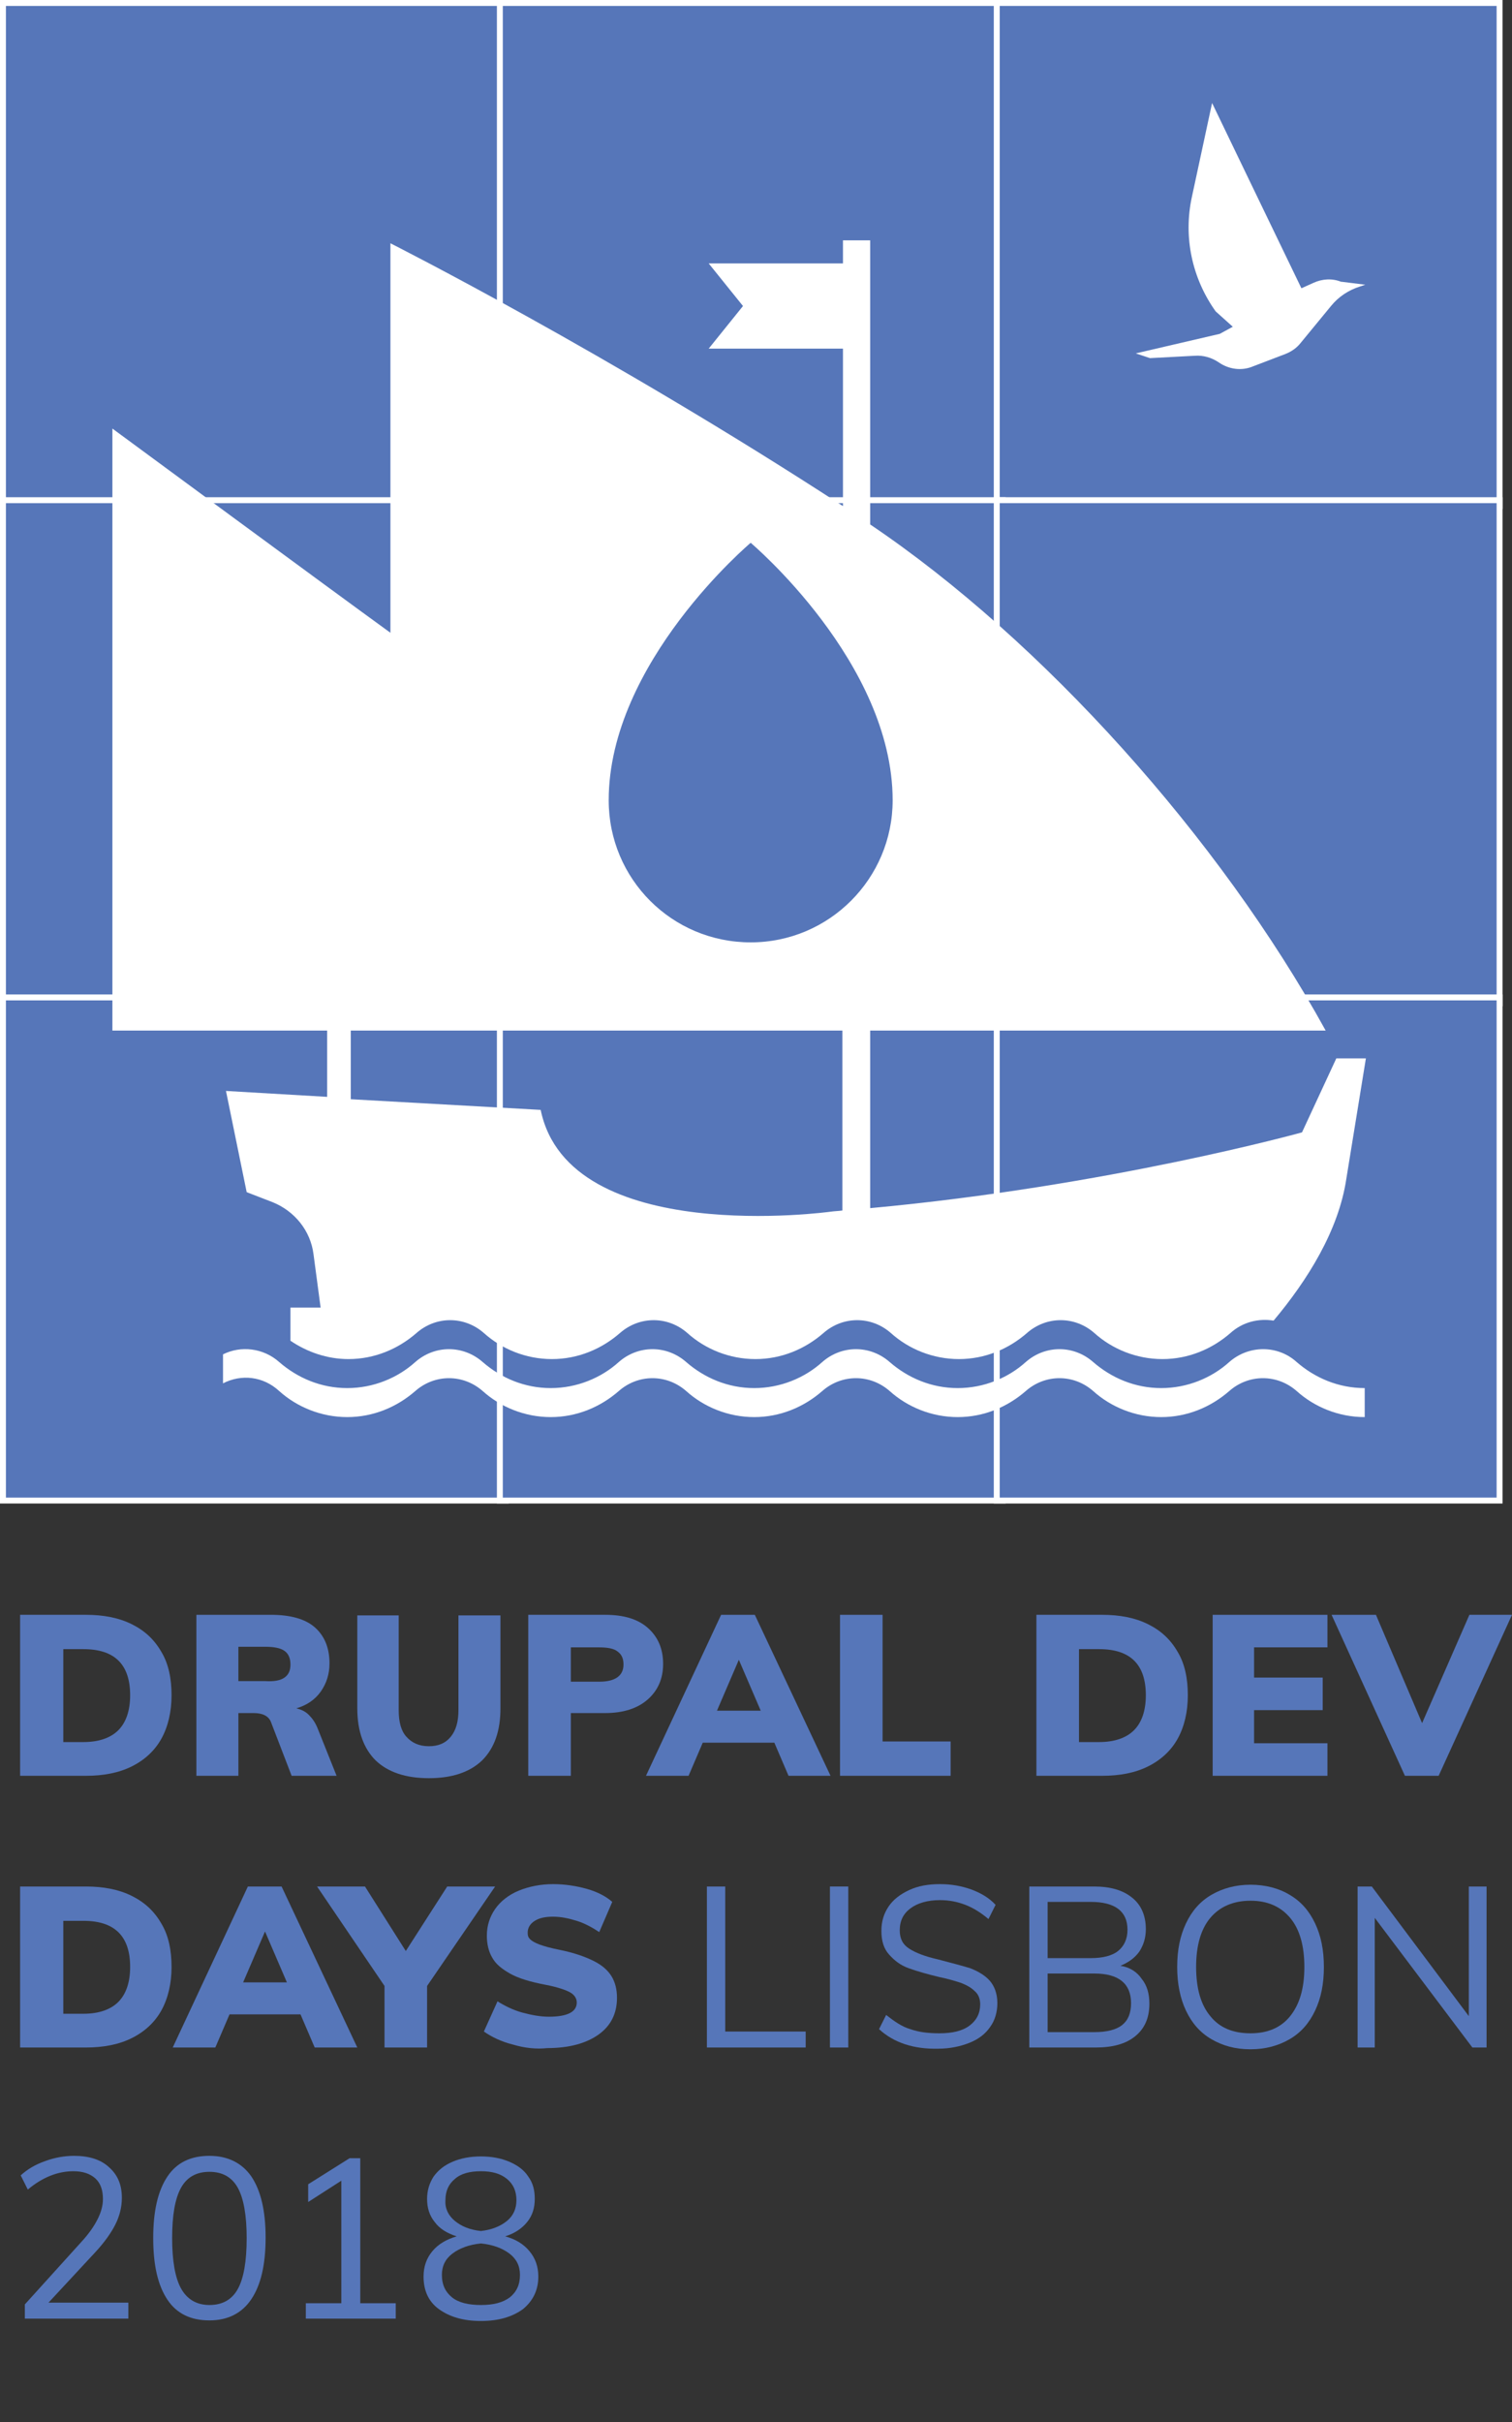 <?xml version="1.0" encoding="utf-8"?>
<!-- Generator: Adobe Illustrator 21.0.0, SVG Export Plug-In . SVG Version: 6.00 Build 0)  -->
<svg version="1.1" id="Layer_1" xmlns="http://www.w3.org/2000/svg" xmlns:xlink="http://www.w3.org/1999/xlink" x="0px" y="0px"
	 width="255.6px" height="409.2px" viewBox="0 0 255.6 409.2" style="enable-background:new 0 0 255.6 409.2;" xml:space="preserve"
	>
<rect x="0" y="0" width="255.6" height="409.2" fill="#333333" stroke="none"/>
<style type="text/css">
	.st0{fill:#5676B9;}
	.st1{fill:#FFFFFF;}
</style>
<g>
	<g>
		<path class="st0" d="M3.4,272.8h11.1c3,0,5.6,0.5,7.8,1.6c2.2,1.1,3.8,2.6,5,4.7c1.2,2,1.7,4.5,1.7,7.3c0,2.8-0.6,5.3-1.7,7.3
			s-2.8,3.6-5,4.7c-2.2,1.1-4.8,1.6-7.8,1.6H3.4V272.8z M14.1,294.3c2.6,0,4.6-0.7,5.9-2c1.3-1.3,2-3.3,2-5.9c0-5.2-2.6-7.8-7.9-7.8
			h-3.4v15.7H14.1z"/>
		<path class="st0" d="M56.9,300h-7.6l-3.5-9.1c-0.4-1-1.4-1.5-2.9-1.5h-2.6V300h-7.1v-27.2h12.6c3.3,0,5.8,0.7,7.4,2.1
			s2.5,3.4,2.5,6.1c0,1.8-0.5,3.4-1.5,4.8s-2.4,2.3-4.1,2.8c0.8,0.2,1.5,0.5,2.1,1.1c0.6,0.6,1.1,1.3,1.5,2.3L56.9,300z M48.1,283.4
			c0.7-0.5,1-1.2,1-2.2c0-1-0.3-1.8-1-2.3c-0.7-0.5-1.8-0.7-3.3-0.7h-4.5v5.8h4.5C46.3,284.1,47.4,283.9,48.1,283.4z"/>
		<path class="st0" d="M63.5,297.4c-2-2-3.1-4.9-3.1-8.8v-15.7h7v16c0,2,0.4,3.5,1.3,4.5s2.1,1.6,3.8,1.6c1.6,0,2.8-0.5,3.7-1.6
			s1.3-2.6,1.3-4.5v-16h7.1v15.7c0,3.8-1,6.7-3.1,8.8c-2.1,2-5.1,3-9,3C68.6,300.4,65.6,299.4,63.5,297.4z"/>
		<path class="st0" d="M89.3,272.8h13c3.1,0,5.5,0.7,7.2,2.2c1.7,1.5,2.6,3.5,2.6,6.1c0,2.5-0.9,4.5-2.6,6c-1.7,1.5-4.1,2.3-7.2,2.3
			h-5.8V300h-7.2V272.8z M101.3,284.1c2.7,0,4.1-1,4.1-2.9c0-1-0.3-1.7-1-2.2c-0.6-0.5-1.7-0.7-3.1-0.7h-4.8v5.8H101.3z"/>
		<path class="st0" d="M133.3,300l-2.4-5.6h-12.1l-2.4,5.6h-7.2l12.7-27.2h5.7l12.8,27.2H133.3z M121.2,289h7.4l-3.7-8.6L121.2,289z
			"/>
		<path class="st0" d="M142,300v-27.2h7.2v21.4h11.5v5.8H142z"/>
		<path class="st0" d="M175.2,272.8h11.1c3,0,5.6,0.5,7.8,1.6c2.2,1.1,3.8,2.6,5,4.7c1.2,2,1.7,4.5,1.7,7.3c0,2.8-0.6,5.3-1.7,7.3
			s-2.8,3.6-5,4.7c-2.2,1.1-4.8,1.6-7.8,1.6h-11.1V272.8z M185.8,294.3c2.6,0,4.6-0.7,5.9-2c1.3-1.3,2-3.3,2-5.9
			c0-5.2-2.6-7.8-7.9-7.8h-3.4v15.7H185.8z"/>
		<path class="st0" d="M205,300v-27.2h19.4v5.5H212v5.1h11.6v5.5H212v5.6h12.4v5.5H205z"/>
		<path class="st0" d="M248.4,272.8h7.2L243.2,300h-5.7l-12.4-27.2h7.5l7.8,18.3L248.4,272.8z"/>
		<path class="st0" d="M3.4,318.7h11.1c3,0,5.6,0.5,7.8,1.6c2.2,1.1,3.8,2.6,5,4.7c1.2,2,1.7,4.5,1.7,7.3c0,2.8-0.6,5.3-1.7,7.3
			s-2.8,3.6-5,4.7c-2.2,1.1-4.8,1.6-7.8,1.6H3.4V318.7z M14.1,340.2c2.6,0,4.6-0.7,5.9-2c1.3-1.3,2-3.3,2-5.9c0-5.2-2.6-7.8-7.9-7.8
			h-3.4v15.7H14.1z"/>
		<path class="st0" d="M53.2,345.9l-2.4-5.6H38.8l-2.4,5.6h-7.2l12.7-27.2h5.7l12.8,27.2H53.2z M41.1,334.9h7.4l-3.7-8.6L41.1,334.9
			z"/>
		<path class="st0" d="M83.7,318.7l-11.5,16.8v10.4H65v-10.4l-11.4-16.8h8.1l6.9,10.9l7-10.9H83.7z"/>
		<path class="st0" d="M86.7,345.4c-2-0.5-3.6-1.3-4.9-2.2l2.3-5.1c1.3,0.8,2.7,1.5,4.2,1.9c1.5,0.4,3,0.7,4.5,0.7
			c1.5,0,2.7-0.2,3.5-0.6c0.8-0.4,1.2-1,1.2-1.8c0-0.7-0.4-1.3-1.1-1.7c-0.7-0.4-2.1-0.9-4.2-1.3c-2.6-0.5-4.6-1.1-6-1.9
			c-1.4-0.8-2.4-1.6-3-2.7c-0.6-1-0.9-2.3-0.9-3.7c0-1.7,0.5-3.2,1.4-4.5c0.9-1.3,2.3-2.4,4-3.1s3.7-1.1,5.8-1.1
			c2,0,3.9,0.3,5.7,0.8c1.8,0.5,3.3,1.3,4.3,2.2l-2.2,5.1c-1.2-0.8-2.5-1.5-3.8-1.9c-1.3-0.4-2.6-0.7-4-0.7c-1.3,0-2.3,0.2-3.1,0.7
			c-0.8,0.5-1.2,1.2-1.2,2c0,0.5,0.1,0.8,0.4,1.1c0.3,0.3,0.8,0.6,1.6,0.9c0.8,0.3,1.9,0.6,3.4,0.9c2.5,0.5,4.4,1.2,5.8,1.9
			s2.4,1.6,3,2.6s0.9,2.2,0.9,3.6c0,2.6-1,4.7-3.1,6.2s-5,2.3-8.7,2.3C90.7,346.2,88.7,346,86.7,345.4z"/>
		<path class="st0" d="M119.5,345.9v-27.2h3.1v24.5h13.6v2.7H119.5z"/>
		<path class="st0" d="M140.3,345.9v-27.2h3.1v27.2H140.3z"/>
		<path class="st0" d="M148.6,342.8l1.2-2.4c1.4,1.1,2.7,2,4.1,2.4c1.4,0.5,3,0.7,4.9,0.7c2.2,0,3.9-0.4,5.1-1.3s1.8-2.1,1.8-3.6
			c0-0.9-0.3-1.7-0.9-2.2c-0.6-0.6-1.3-1-2.3-1.4c-0.9-0.3-2.2-0.7-3.7-1c-2.1-0.5-3.8-1-5.2-1.5c-1.4-0.5-2.4-1.3-3.3-2.3
			s-1.3-2.3-1.3-4c0-1.6,0.4-2.9,1.2-4.1c0.8-1.2,2-2.1,3.5-2.8s3.2-1,5.2-1c1.9,0,3.6,0.3,5.3,0.9c1.6,0.6,3,1.4,4.1,2.6l-1.2,2.4
			c-1.3-1.1-2.6-1.9-3.9-2.4c-1.3-0.5-2.7-0.8-4.3-0.8c-2.1,0-3.8,0.5-5,1.4c-1.2,0.9-1.8,2.1-1.8,3.7c0,1.4,0.5,2.4,1.6,3.1
			s2.6,1.3,4.8,1.8c2.3,0.6,4.2,1.1,5.5,1.5c1.3,0.5,2.5,1.2,3.3,2.1s1.3,2.2,1.3,3.8c0,1.5-0.4,2.9-1.2,4c-0.8,1.2-2,2.1-3.5,2.7
			s-3.3,1-5.3,1C154.5,346.2,151.1,345.1,148.6,342.8z"/>
		<path class="st0" d="M193,334.3c0.9,1.1,1.3,2.5,1.3,4.2c0,2.4-0.8,4.2-2.4,5.5c-1.6,1.3-3.8,1.9-6.7,1.9H174v-27.2h10.9
			c2.8,0,4.9,0.6,6.5,1.9c1.5,1.2,2.3,3,2.3,5.3c0,1.5-0.4,2.7-1.1,3.8c-0.8,1.1-1.8,1.8-3.2,2.4C190.9,332.3,192.2,333.1,193,334.3
			z M177.1,330.8h7.3c2,0,3.6-0.4,4.6-1.2c1-0.8,1.6-2,1.6-3.6c0-3.1-2.1-4.7-6.2-4.7h-7.3V330.8z M189.7,342.1c1-0.8,1.5-2,1.5-3.7
			c0-3.3-2.1-5-6.2-5h-7.9v9.9h7.9C187.1,343.3,188.7,342.9,189.7,342.1z"/>
		<path class="st0" d="M204.8,344.5c-1.9-1.1-3.3-2.7-4.3-4.8c-1-2.1-1.5-4.6-1.5-7.4c0-2.9,0.5-5.3,1.5-7.4c1-2.1,2.4-3.7,4.3-4.8
			c1.9-1.1,4.1-1.7,6.6-1.7c2.5,0,4.8,0.6,6.6,1.7c1.9,1.1,3.3,2.7,4.3,4.8c1,2.1,1.5,4.5,1.5,7.4c0,2.9-0.5,5.3-1.5,7.4
			c-1,2.1-2.4,3.7-4.3,4.8c-1.9,1.1-4.1,1.7-6.6,1.7C208.8,346.2,206.7,345.6,204.8,344.5z M218.1,340.6c1.6-2,2.4-4.7,2.4-8.3
			s-0.8-6.4-2.4-8.3c-1.6-1.9-3.8-2.9-6.7-2.9s-5.2,1-6.8,2.9c-1.6,1.9-2.4,4.7-2.4,8.3c0,3.6,0.8,6.4,2.4,8.3
			c1.6,2,3.9,2.9,6.8,2.9C214.2,343.5,216.5,342.6,218.1,340.6z"/>
		<path class="st0" d="M248.3,318.7h3v27.2h-2.4L232.4,324v21.9h-2.9v-27.2h2.4l16.4,21.9V318.7z"/>
		<path class="st0" d="M21.7,389.1v2.6H4.2v-2.4l9.5-10.5c1.3-1.4,2.2-2.7,2.8-3.9s0.9-2.3,0.9-3.4c0-1.5-0.4-2.7-1.3-3.5
			c-0.9-0.8-2.1-1.2-3.7-1.2c-2.6,0-5.2,1-7.7,3.1l-1.2-2.4c1.1-1,2.4-1.8,4.1-2.4c1.6-0.6,3.3-0.9,4.9-0.9c2.5,0,4.5,0.6,5.9,1.9
			c1.5,1.3,2.2,3,2.2,5.2c0,1.6-0.4,3.1-1.1,4.5c-0.7,1.4-1.9,3.1-3.5,4.8l-7.8,8.4H21.7z"/>
		<path class="st0" d="M28.3,388.5c-1.6-2.4-2.4-5.8-2.4-10.4c0-4.6,0.8-8,2.4-10.4c1.6-2.4,4-3.5,7.1-3.5s5.5,1.2,7.1,3.5
			c1.6,2.4,2.4,5.8,2.4,10.3c0,4.6-0.8,8-2.4,10.4s-4,3.6-7.1,3.6S29.9,390.9,28.3,388.5z M40.2,386.7c1-1.8,1.5-4.7,1.5-8.6
			c0-3.8-0.5-6.7-1.5-8.5c-1-1.8-2.6-2.7-4.8-2.7c-2.2,0-3.8,0.9-4.8,2.7c-1,1.8-1.5,4.6-1.5,8.5c0,3.8,0.5,6.7,1.5,8.5
			c1,1.8,2.6,2.8,4.8,2.8C37.6,389.4,39.2,388.5,40.2,386.7z"/>
		<path class="st0" d="M60.9,389.1h6v2.6H51.7v-2.6h6v-20.7l-5.6,3.6v-3l7-4.4h1.8V389.1z"/>
		<path class="st0" d="M89.5,380.3c1,1.2,1.5,2.6,1.5,4.3c0,2.3-0.9,4.1-2.6,5.5c-1.8,1.3-4.1,2-7.1,2c-3,0-5.3-0.7-7.1-2
			c-1.8-1.3-2.6-3.2-2.6-5.5c0-1.7,0.5-3.1,1.5-4.3c1-1.2,2.4-2,4.1-2.5c-1.6-0.5-2.9-1.3-3.7-2.4c-0.9-1.1-1.3-2.4-1.3-3.9
			c0-1.5,0.4-2.7,1.1-3.8c0.8-1.1,1.8-1.9,3.2-2.5c1.4-0.6,3-0.9,4.8-0.9s3.4,0.3,4.8,0.9c1.4,0.6,2.5,1.4,3.2,2.5
			c0.8,1.1,1.1,2.3,1.1,3.8c0,1.5-0.4,2.8-1.3,3.9c-0.9,1.1-2.1,1.9-3.7,2.4C87.2,378.3,88.5,379.1,89.5,380.3z M86.2,388.1
			c1.1-0.9,1.7-2.1,1.7-3.8c0-1.5-0.6-2.7-1.8-3.6c-1.2-0.9-2.8-1.5-4.8-1.7c-2,0.2-3.6,0.8-4.8,1.7s-1.8,2.1-1.8,3.6
			c0,1.7,0.6,2.9,1.7,3.8c1.1,0.9,2.8,1.3,4.9,1.3C83.4,389.4,85,389,86.2,388.1z M76.9,375.2c1.1,0.9,2.5,1.5,4.4,1.7
			c1.8-0.2,3.3-0.8,4.4-1.7s1.6-2.1,1.6-3.5c0-1.5-0.5-2.7-1.6-3.6c-1.1-0.9-2.5-1.3-4.4-1.3c-1.9,0-3.4,0.4-4.4,1.3
			c-1.1,0.9-1.6,2.1-1.6,3.6C75.2,373.1,75.8,374.3,76.9,375.2z"/>
	</g>
	<g>
		<rect x="0.5" y="0.5" class="st0" width="85" height="85"/>
		<path class="st1" d="M85,1v84H1V1H85 M86,0h-1H1H0v1v84v1h1h84h1v-1V1V0L86,0z"/>
	</g>
	<g>
		<rect x="84.5" y="0.5" class="st0" width="85" height="85"/>
		<path class="st1" d="M169,1v84H85V1H169 M170,0h-1H85h-1v1v84v1h1h84h1v-1V1V0L170,0z"/>
	</g>
	<g>
		<rect x="168.5" y="0.5" class="st0" width="85" height="85"/>
		<path class="st1" d="M253,1v84h-84V1H253 M254,0h-1h-84h-1v1v84v1h1h84h1v-1V1V0L254,0z"/>
	</g>
	<g>
		<rect x="0.5" y="84.5" class="st0" width="85" height="85"/>
		<path class="st1" d="M85,85v84H1V85H85 M86,84h-1H1H0v1v84v1h1h84h1v-1V85V84L86,84z"/>
	</g>
	<g>
		<rect x="84.5" y="84.5" class="st0" width="85" height="85"/>
		<path class="st1" d="M169,85v84H85V85H169 M170,84h-1H85h-1v1v84v1h1h84h1v-1V85V84L170,84z"/>
	</g>
	<g>
		<rect x="168.5" y="84.5" class="st0" width="85" height="85"/>
		<path class="st1" d="M253,85v84h-84V85H253 M254,84h-1h-84h-1v1v84v1h1h84h1v-1V85V84L254,84z"/>
	</g>
	<g>
		<rect x="0.5" y="168.5" class="st0" width="85" height="85"/>
		<path class="st1" d="M85,169v84H1v-84H85 M86,168h-1H1H0v1v84v1h1h84h1v-1v-84V168L86,168z"/>
	</g>
	<g>
		<rect x="84.5" y="168.5" class="st0" width="85" height="85"/>
		<path class="st1" d="M169,169v84H85v-84H169 M170,168h-1H85h-1v1v84v1h1h84h1v-1v-84V168L170,168z"/>
	</g>
	<g>
		<rect x="168.5" y="168.5" class="st0" width="85" height="85"/>
		<path class="st1" d="M253,169v84h-84v-84H253 M254,168h-1h-84h-1v1v84v1h1h84h1v-1v-84V168L254,168z"/>
	</g>
	<g>
		<path class="st1" d="M55.3,185.3l-17.1-1l3.5,17.1l4.4,1.7c3.7,1.5,6.4,4.8,6.9,8.8l1.2,9h-5.1v5.6c2.8,1.9,6.2,3.1,9.8,3.1
			c4.4,0,8.4-1.7,11.5-4.4c3.3-2.9,8.1-2.9,11.4,0c3,2.7,7.1,4.4,11.5,4.4c4.4,0,8.4-1.7,11.5-4.4c3.3-2.9,8.1-2.9,11.4,0
			c3,2.7,7.1,4.4,11.5,4.4c4.4,0,8.4-1.7,11.5-4.4c3.3-2.9,8.1-2.9,11.4,0c3,2.7,7.1,4.4,11.5,4.4s8.4-1.7,11.5-4.4
			c3.3-2.9,8.1-2.9,11.4,0c3,2.7,7.1,4.4,11.5,4.4c4.4,0,8.4-1.7,11.5-4.4c2.1-1.9,4.8-2.5,7.3-2.1c5.7-6.8,11-15.2,12.3-24
			l3.3-20.3h-5l-5.8,12.5c0,0-32.8,9.1-73,12.8v-30h77c-17.9-32.5-47.9-65.9-77-85.5v-48h-4.6v3.9h-22.7l5.8,7.2l-5.8,7.2h22.7v26.6
			c-39.8-25.9-76.5-44.4-76.5-44.4v65.8C56.2,99.8,19,72.4,19,72.4v101.7h36.3V185.3z M59.4,174.1h6.5h61.9h14.6v30.4
			c-0.7,0.1-1.3,0.1-2,0.2c0,0-44.2,6.1-49-17.2l-32.1-1.8V174.1z"/>
		<path class="st1" d="M207.8,230.1c-3,2.7-7.1,4.4-11.5,4.4c-4.4,0-8.4-1.7-11.5-4.4c-3.3-2.9-8.1-2.9-11.4,0
			c-3,2.7-7.1,4.4-11.5,4.4s-8.4-1.7-11.5-4.4c-3.3-2.9-8.1-2.9-11.4,0c-3,2.7-7.1,4.4-11.5,4.4c-4.4,0-8.4-1.7-11.5-4.4
			c-3.3-2.9-8.1-2.9-11.4,0c-3,2.7-7.1,4.4-11.5,4.4c-4.4,0-8.4-1.7-11.5-4.4c-3.3-2.9-8.1-2.9-11.4,0c-3,2.7-7.1,4.4-11.5,4.4
			s-8.4-1.7-11.5-4.4c-2.7-2.4-6.5-2.8-9.5-1.3v4.9c3.1-1.6,6.8-1.2,9.5,1.3c3,2.7,7.1,4.4,11.5,4.4s8.4-1.7,11.5-4.4
			c3.3-2.9,8.1-2.9,11.4,0c3,2.7,7.1,4.4,11.5,4.4c4.4,0,8.4-1.7,11.5-4.4c3.3-2.9,8.1-2.9,11.4,0c3,2.7,7.1,4.4,11.5,4.4
			c4.4,0,8.4-1.7,11.5-4.4c3.3-2.9,8.1-2.9,11.4,0c3,2.7,7.1,4.4,11.5,4.4s8.4-1.7,11.5-4.4c3.3-2.9,8.1-2.9,11.4,0
			c3,2.7,7.1,4.4,11.5,4.4c4.4,0,8.4-1.7,11.5-4.4c3.3-2.9,8.1-2.9,11.4,0c3,2.7,7.1,4.4,11.5,4.4v-4.9c-4.4,0-8.4-1.7-11.5-4.4
			C216,227.2,211.1,227.2,207.8,230.1z"/>
	</g>
	<path class="st0" d="M150.9,135.2c0,13.2-10.7,24-24,24s-24-10.7-24-24c0-23.3,24-43.5,24-43.5S150.9,111.9,150.9,135.2z"/>
	<path class="st1" d="M226.8,47.6l-0.1,0c-1.5-0.6-3.2-0.5-4.7,0.2l-2,0.9c-3.2-6.6-15.1-31.3-15.1-31.3l-3.4,15.8
		c-1.5,6.8,0,13.8,4,19.4l2.9,2.6l-2.2,1.2L192,59.7l2.4,0.8l7.6-0.4c1.4-0.1,2.8,0.3,4,1.1c1.7,1.2,3.9,1.5,5.8,0.7l5.5-2.1
		c1-0.4,1.9-1,2.6-1.9l5.1-6.2c1.3-1.6,3-2.7,4.9-3.3l0.9-0.3L226.8,47.6z"/>
</g>
</svg>
